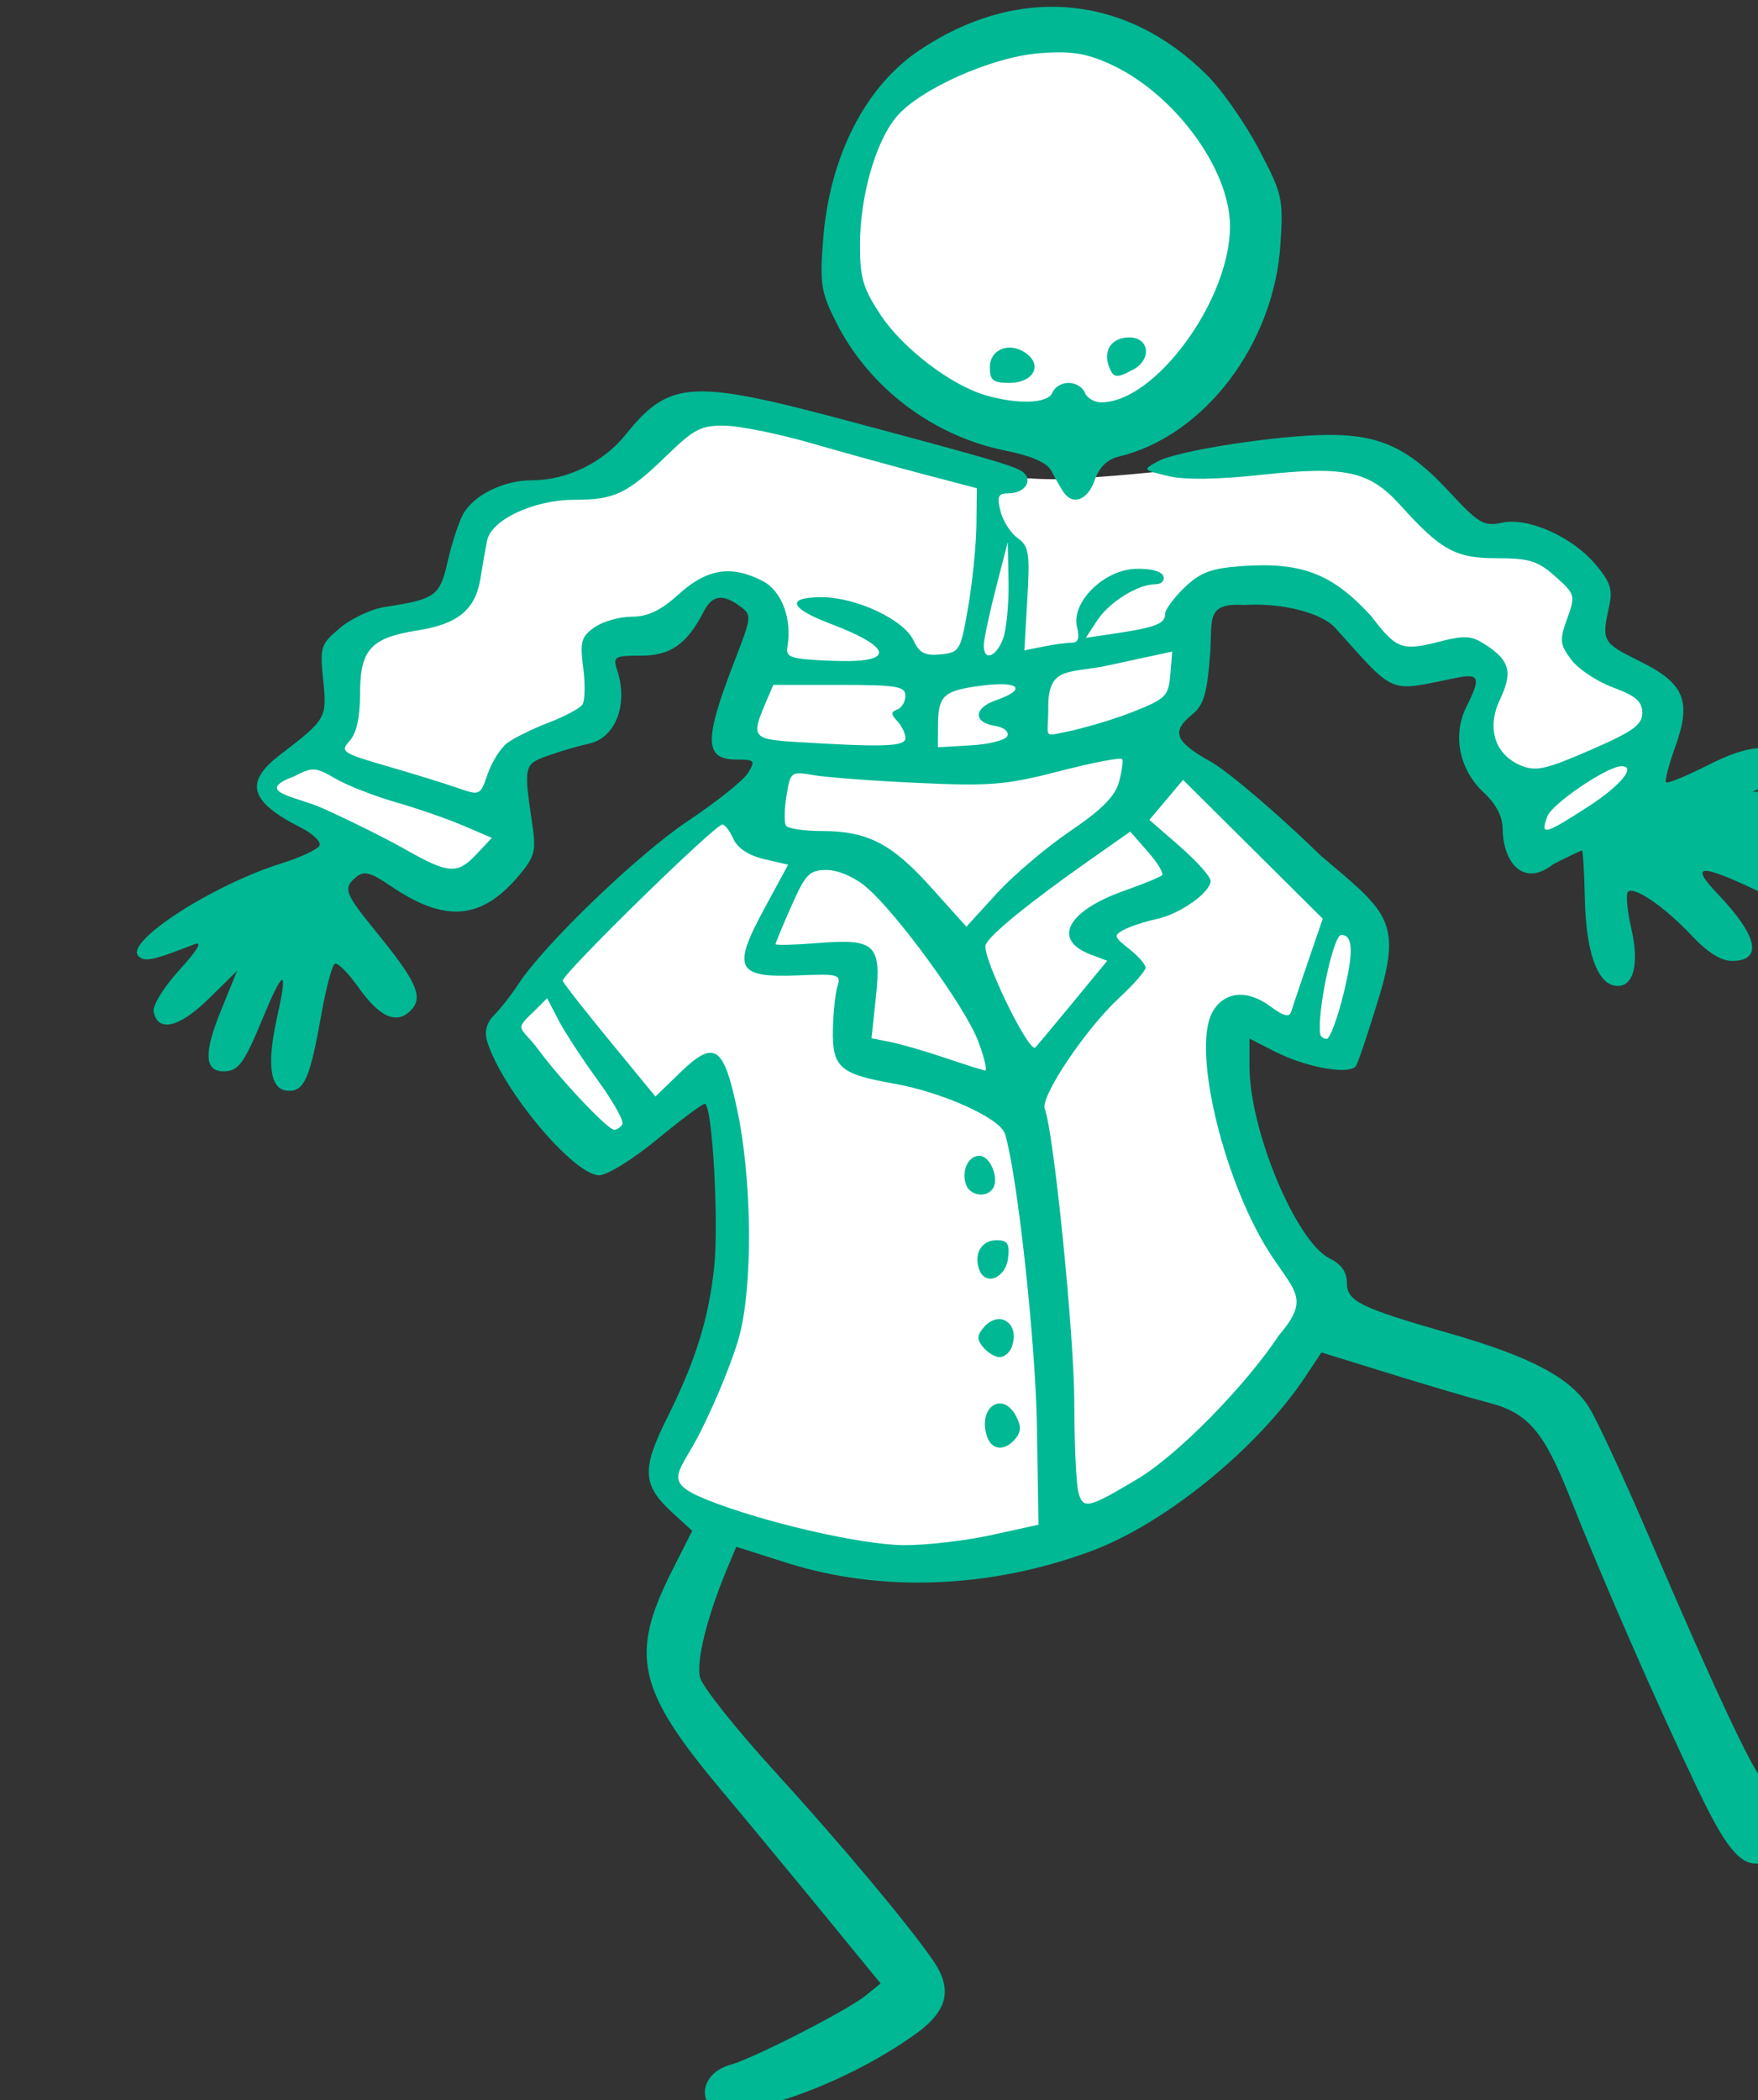 <?xml version="1.0" ?><svg height="253.666mm" viewBox="0 0 212.446 253.666" width="212.446mm" xmlns="http://www.w3.org/2000/svg">
    <rect x="0" y="0" width="212.446" height="253.666" fill="#333333" stroke="none"/>
    <path d="m 40116.598,1982.96 c -5.053,-0.013 -10.288,0.316 -15.694,1 -57.657,7.299 -71.55,37.074 -81.588,84.482 -2.489,66.344 66.654,107.61 110.981,95.758 44.327,-11.852 80.704,-38.087 73.557,-96.264 -6.477,-52.723 -38.412,-84.849 -87.256,-84.977 z m -162.387,172.143 c -6.955,0.319 -12.169,1.963 -14.818,4.998 -7.067,8.094 -28.99,33.533 -53,31.943 -24.011,-1.59 -36.779,11.202 -41.356,36.568 -4.577,25.367 -16.301,18.429 -42.238,28.041 -25.938,9.612 -12.769,21.464 -17.266,41.555 -4.497,20.091 -31.238,29.197 -31.238,29.197 0,0 21.441,18.427 39.348,28.473 29.094,16.241 47.917,21.846 60.685,15.703 12.768,-6.143 10.279,-22.693 9.154,-33.822 -1.124,-11.13 1.26,-30.243 14.389,-29.273 13.128,0.97 30.998,-11.347 32.041,-22.043 1.044,-10.696 -6.102,-24.064 -2.568,-25.582 3.533,-1.518 20.877,-0.867 31.076,-5.059 10.198,-4.192 12.768,-17.346 24.01,-20.598 11.243,-3.252 21.281,3.903 17.908,22.115 -3.373,18.212 -12.807,48.373 -12.807,48.373 l 16.223,8.6 -1.768,10.768 c 0,0 -61.03,46.181 -73.638,57.455 -12.607,11.274 -47.057,55.143 -47.057,55.143 l 44.246,59.043 48.664,-34.689 c 0,0 5.058,2.384 12.125,45.602 7.067,43.217 -13.248,95.325 -22.804,118.885 -9.556,23.56 -2.971,22.404 14.455,33.027 17.425,10.623 116.839,40.11 196.74,-5.564 79.901,-45.674 82.373,-97.035 82.373,-97.035 0,0 -36.858,-73.933 -38.705,-89.471 -1.847,-15.538 -1.045,-33.244 -1.045,-33.244 l 48.342,17.129 13.572,-57.238 c 0,0 -34.049,-35.556 -46.094,-48.998 -12.046,-13.442 -51.554,-38.303 -51.554,-38.303 0,0 11.082,-20.669 12.769,-32.305 1.686,-11.635 3.13,-27.752 14.373,-35.195 11.242,-7.444 43.605,-7.155 52.76,6.721 9.154,13.876 35.412,25.006 44.406,25.801 8.994,0.795 22.807,-6.649 27.063,1.734 4.256,8.383 -7.789,30.931 -0.723,42.205 7.067,11.274 9.474,31.509 19.191,39.531 9.716,8.022 48.263,-17.201 53.643,-27.391 5.38,-10.19 9.396,-34.4 -3.693,-44.807 -13.089,-10.407 -29.151,-17.273 -20.157,-29.775 8.994,-12.503 -8.271,-32.232 -24.894,-37.219 -16.623,-4.987 -27.062,3.181 -46.656,-14.598 -19.594,-17.778 -41.774,-26.805 -70.12,-23.264 -28.347,3.541 -57.094,7.662 -95.478,9.902 -38.385,2.24 -96.446,-13.515 -124.391,-23.922 -17.465,-6.504 -33.896,-9.649 -45.488,-9.117 z" fill="#FFFFFF" paint-order="markers stroke fill" transform="translate(-31.744,-6.177) matrix(0.265,0,0,0.265,-10471.731,-515.852)"/>
    <path d="m 39957.916,2927.447 c -2.642,-6.887 2.132,-13.996 11.013,-16.399 10.227,-2.767 53.24,-24.758 61.473,-31.428 l 6.927,-5.614 -25.372,-30.989 c -13.955,-17.044 -35.419,-42.978 -47.697,-57.633 -37.908,-45.244 -41.436,-61.07 -22.133,-99.31 l 9.288,-18.399 -8.99,-8.212 c -13.759,-12.566 -14.175,-19.798 -2.487,-43.188 12.976,-25.966 18.969,-45.146 21.491,-68.788 2.198,-20.593 -0.888,-74.43 -4.268,-74.43 -1.159,0 -10.99,7.327 -21.848,16.283 -10.857,8.955 -22.685,16.282 -26.284,16.282 -11.741,0 -44.678,-39.429 -51.186,-61.278 -1.29,-4.33 -0.155,-8.311 3.393,-11.891 2.933,-2.959 7.824,-9.222 10.871,-13.916 11.617,-17.901 54.429,-59.094 77.243,-74.322 13.087,-8.735 25.47,-18.623 27.519,-21.972 3.433,-5.61 3.04,-6.09 -4.98,-6.09 -15.116,0 -15.296,-8.463 -0.959,-45.483 7.66,-19.782 7.718,-20.428 2.256,-24.424 -7.967,-5.825 -12.639,-5.105 -16.591,2.557 -7.613,14.766 -15.074,19.983 -28.573,19.983 -12.163,0 -12.863,0.432 -10.813,6.661 5.144,15.632 -0.762,30.866 -12.981,33.475 -4.431,0.946 -12.718,3.369 -18.417,5.383 -11.211,3.963 -11.32,4.434 -7.287,31.589 1.767,11.892 1.061,14.575 -6.071,23.05 -17.157,20.389 -33.734,21.742 -58.604,4.781 -9.012,-6.147 -12.125,-6.977 -15.542,-4.143 -6.299,5.229 -5.569,7.232 9.314,25.503 18.303,22.469 21.353,29.5 15.394,35.459 -6.515,6.516 -14.201,3.043 -24.018,-10.856 -4.598,-6.511 -9.369,-11.215 -10.604,-10.453 -1.232,0.762 -3.97,11.104 -6.079,22.982 -5.136,28.903 -7.685,34.919 -14.792,34.919 -8.622,0 -10.387,-11.446 -5.276,-34.227 4.998,-22.283 2.787,-21.749 -6.894,1.662 -8.322,20.127 -10.966,23.684 -17.609,23.684 -8.742,0 -9.139,-8.254 -1.328,-27.479 l 7.438,-18.302 -13.056,12.811 c -13.379,13.131 -23.129,15.352 -24.99,5.691 -0.53,-2.754 4.783,-11.303 11.808,-18.998 8.267,-9.057 10.682,-13.176 6.85,-11.679 -19.066,7.447 -22.783,8.232 -25.605,5.411 -6.435,-6.435 33.72,-32.397 65.447,-42.315 8.888,-2.778 16.632,-6.473 17.212,-8.21 0.579,-1.737 -3.362,-5.396 -8.757,-8.13 -23.189,-11.751 -25.681,-20.502 -9.394,-32.996 21.244,-16.297 21.546,-16.818 19.756,-34.155 -1.556,-15.095 -1.161,-16.317 7.683,-23.76 5.129,-4.316 14.281,-8.608 20.34,-9.539 23.252,-3.573 25.143,-4.939 28.745,-20.747 1.854,-8.141 4.991,-17.786 6.972,-21.433 4.767,-8.787 18.424,-15.573 31.338,-15.573 16.062,0 32.594,-8.049 42.919,-20.898 19.812,-24.654 29.91,-25.287 100.87,-6.324 70.067,18.724 77.905,21.049 80.841,23.985 3.867,3.868 -0.2,9.158 -7.059,9.158 -4.847,0 -5.471,1.344 -3.788,8.141 1.108,4.478 4.625,9.994 7.814,12.259 5.146,3.655 5.646,6.763 4.436,27.66 l -1.363,23.542 8.777,-1.756 c 4.829,-0.965 10.635,-1.755 12.904,-1.755 2.876,0 3.588,-2.15 2.349,-7.084 -2.811,-11.207 12.11,-26.072 26.671,-26.571 6.754,-0.232 11.912,1.115 12.68,3.31 0.713,2.035 -0.881,3.701 -3.539,3.701 -8.051,0 -21.113,8.103 -26.624,16.515 l -5.202,7.936 14.021,-2.103 c 17.892,-2.683 22.146,-4.371 22.146,-8.79 0,-1.964 3.994,-7.398 8.877,-12.076 7.178,-6.876 12.147,-8.742 25.938,-9.74 27.221,-1.969 41.234,3.348 58.713,22.277 11.31,14.464 13.486,16.778 30.118,12.515 13.336,-3.417 15.887,-3.276 22.815,1.264 10.75,7.045 12.116,12.44 6.252,24.735 -6.224,13.05 -2.34,25.212 9.625,30.138 6.717,2.765 11.404,1.716 31.571,-7.068 19.524,-8.503 23.685,-11.485 23.685,-16.971 0,-5.183 -2.942,-7.742 -13.291,-11.565 -7.307,-2.7 -15.9,-8.406 -19.091,-12.681 -5.233,-7.008 -5.415,-8.844 -1.863,-18.673 3.833,-10.596 3.682,-11.133 -5.377,-19.228 -7.967,-7.119 -11.835,-8.328 -26.638,-8.328 -18.942,0 -25.472,-3.596 -44.242,-24.365 -13.911,-15.392 -24.886,-17.781 -62.878,-13.685 -20.612,2.221 -35.253,2.412 -42.928,0.559 -11.624,-2.807 -11.633,-2.821 -4.461,-6.731 8.941,-4.873 55.113,-11.977 78.021,-12.006 23.275,-0.029 36.369,6.126 54.387,25.564 13.81,14.9 16.108,16.27 24.277,14.476 11.966,-2.628 32.151,6.366 42.864,19.099 6.674,7.931 7.811,11.442 6.139,18.953 -3.532,15.866 -3.071,16.713 13.6,24.903 20.76,10.2 24.102,18.141 16.51,39.248 -2.951,8.21 -4.829,15.466 -4.17,16.125 0.658,0.658 9.117,-2.797 18.796,-7.679 13.275,-6.697 20.826,-8.662 30.745,-8.002 17.547,1.167 18.675,6.941 2.766,14.161 l -12.84,5.826 15.738,0.064 c 18.218,0.075 27.19,3.919 27.19,11.649 0,9.181 -6.679,12.063 -23.895,10.31 l -16.071,-1.637 11.53,6.894 c 6.341,3.792 13.396,9.737 15.674,13.211 3.597,5.481 3.532,6.931 -0.493,10.955 -4.21,4.21 -6.604,3.696 -25.954,-5.577 -27.865,-13.355 -32.868,-13.127 -19.472,0.887 18.209,19.049 20.549,30.345 6.283,30.345 -4.882,0 -11.248,-4.002 -18.255,-11.479 -12.321,-13.144 -26.345,-22.772 -29.12,-19.995 -1.042,1.041 -0.338,8.641 1.567,16.887 3.881,16.822 0.666,27.462 -7.809,25.83 -8.004,-1.541 -12.944,-16.121 -13.43,-39.626 -0.249,-12.067 -0.84,-21.941 -1.313,-21.943 -0.47,0 -6.392,2.82 -13.155,6.271 -13.594,10.751 -22.724,-0.973 -22.992,-15.776 0,-5.959 -2.824,-11.483 -8.653,-16.928 -11.137,-10.405 -14.339,-26.142 -7.928,-38.991 6.763,-13.556 6.061,-15.453 -4.883,-13.227 -31.256,6.357 -26.975,8.135 -54.871,-22.784 -6.308,-6.99 -24.473,-11.579 -41.499,-10.482 -18.019,-1.116 -14.372,6.886 -15.609,22.8 -1.372,17.674 -2.944,22.911 -8.139,27.119 -9.677,7.836 -7.929,12.307 8.395,21.476 8.157,4.581 30.803,23.898 50.326,42.927 29.028,24.654 37.122,29.229 26.731,63.556 -4.823,15.928 -9.652,30.392 -10.736,32.144 -2.693,4.359 -22.618,0.875 -37.022,-6.473 l -11.57,-5.903 v 12.652 c 0,29.113 21.258,80.005 36.567,87.546 5.271,2.597 7.84,6.22 7.84,11.062 0,8.466 5.931,11.396 46.683,23.063 37.195,10.649 55.355,20.284 63.797,33.85 3.786,6.081 16.566,33.704 28.405,61.384 28.789,67.324 47.99,108.057 50.934,108.057 2.549,0 19.433,-21.992 34.076,-44.385 9.183,-14.043 16.351,-17.634 23.445,-11.745 9.638,7.998 1.654,25.665 -30.295,67.035 -29.546,38.261 -36.134,37.412 -57.542,-7.413 -18.484,-38.703 -43.093,-94.926 -57.58,-131.551 -12.119,-30.639 -19.335,-39.027 -37.58,-43.681 -6.894,-1.758 -26.801,-7.616 -44.235,-13.016 l -31.703,-9.819 -7.105,10.736 c -21.606,32.649 -63.786,67.096 -97.624,79.725 -45.985,17.162 -96.087,19.125 -139.1,5.45 l -23.027,-7.321 -4.205,10.064 c -9.073,21.717 -14.155,42.143 -12.31,49.489 1.053,4.198 16.271,23.356 33.818,42.575 30.221,33.1 61.592,70.551 72.601,86.669 8.775,12.849 6.521,22.622 -7.583,32.875 -35.734,25.978 -90.947,43.721 -95.901,30.817 z m 129.862,-257.814 21.548,-4.734 -0.713,-44.853 c -0.61,-38.515 -8.868,-114.255 -14.525,-133.226 -2.138,-7.172 -28.465,-19.074 -50.953,-23.035 -24.479,-4.312 -27.896,-7.362 -27.552,-24.583 0.156,-7.77 1.097,-16.691 2.092,-19.824 1.678,-5.286 0.379,-5.637 -17.996,-4.873 -28.023,1.165 -30.195,-3.05 -15.527,-30.123 l 11.008,-20.317 -11.008,-2.57 c -6.956,-1.624 -12.083,-4.992 -13.931,-9.154 -1.607,-3.621 -3.872,-6.583 -5.035,-6.583 -3.455,0 -73.729,68.77 -72.814,71.255 0.462,1.255 10.165,13.636 21.564,27.512 l 20.722,25.23 10.773,-10.471 c 16.164,-15.709 20.248,-13.136 26.553,16.734 6.644,31.452 7.146,78.568 1.091,102.254 -2.48,9.704 -10.323,29.208 -17.428,43.341 -9.715,19.913 -18.931,23.266 2.289,31.841 25.243,10.2 70.312,20.615 89.875,20.769 10.132,0.08 28.117,-1.985 39.967,-4.589 z m -2.003,-45.176 c -4.148,-13.066 7.061,-20.748 13.291,-9.109 2.427,4.535 2.36,7.206 -0.26,10.361 -4.891,5.895 -10.948,5.313 -13.031,-1.252 z m -1.614,-40.383 c -2.94,-3.543 -2.94,-5.339 0,-8.881 7.24,-8.723 17.072,-1.96 12.913,8.881 -0.937,2.442 -3.397,4.441 -5.466,4.441 -2.067,0 -5.42,-1.998 -7.447,-4.441 z m -1.805,-35.307 c -2.749,-7.161 0.941,-13.541 7.831,-13.541 5.024,0 6.03,1.55 5.273,8.116 -1.05,9.104 -10.234,12.906 -13.104,5.425 z m -6.004,-38.705 c -2.376,-6.189 0.857,-13.322 6.037,-13.322 4.827,0 9.099,10.132 6.23,14.776 -2.773,4.487 -10.333,3.592 -12.267,-1.454 z m 78.409,133.817 c 18.018,-10.787 48.792,-42.084 64.203,-65.295 13.697,-16.096 7.975,-19.338 -2.937,-35.611 -21.613,-32.23 -36.833,-93.739 -27.557,-111.364 5.105,-9.696 15.78,-10.948 26.4,-3.097 6.246,4.618 8.841,5.28 9.707,2.479 0.651,-2.103 4.15,-12.482 7.776,-23.066 l 6.592,-19.243 -31.846,-31.645 -31.849,-31.645 -7.675,9.121 -7.674,9.121 13.962,12.162 c 7.68,6.689 13.952,13.73 13.939,15.648 -0.04,5.282 -13.911,15.092 -24.588,17.383 -5.214,1.119 -11.886,3.295 -14.821,4.835 -4.936,2.587 -4.767,3.249 2.22,8.746 4.157,3.271 7.561,7.128 7.561,8.573 0,1.444 -5.416,7.636 -12.032,13.759 -15.319,14.173 -36.072,45.091 -33.958,50.595 4.127,10.758 13.428,103.131 13.464,133.732 0.02,18.818 0.864,37.288 1.869,41.043 2.134,7.964 4.394,7.447 27.244,-6.232 z m -235.183,-161.491 c 0.852,-1.381 -4.241,-10.471 -11.322,-20.201 -7.078,-9.73 -15.149,-22.095 -17.934,-27.478 l -5.06,-9.787 -6.13,6.13 c -9.438,8.744 -5.721,6.685 2.2,17.406 10.332,13.986 31.607,36.44 34.524,36.44 1.195,0 2.869,-1.13 3.722,-2.51 z m 162.116,-38.196 c -6.024,-15.67 -37.133,-58.338 -51.11,-70.099 -5.285,-4.447 -12.712,-7.613 -17.863,-7.613 -7.847,0 -9.614,1.802 -16.055,16.367 -3.981,9.002 -7.239,16.842 -7.239,17.422 0,0.58 8.638,0.361 19.195,-0.486 26.265,-2.108 29.136,0.576 26.542,24.799 l -1.991,18.591 8.473,1.67 c 4.658,0.919 15.797,4.141 24.752,7.16 8.957,3.02 17.276,5.661 18.491,5.87 1.214,0.209 -0.224,-5.948 -3.195,-13.682 z m 43.71,-17.787 15.262,-18.527 -7.604,-2.891 c -17.683,-6.723 -10.643,-19.894 15.564,-29.123 8.517,-2.999 16.189,-6.155 17.046,-7.013 0.857,-0.858 -2.056,-5.68 -6.477,-10.716 l -8.033,-9.157 -19.439,13.667 c -26.818,18.857 -44.827,33.545 -46.512,37.935 -1.907,4.971 19.868,49.834 22.698,46.768 1.228,-1.328 9.099,-10.753 17.495,-20.943 z m 123.022,-3.509 c 4.685,-19.121 4.383,-26.811 -1.055,-26.811 -3.601,0 -11.07,35.147 -9.594,45.147 0.178,1.221 1.517,2.22 2.969,2.22 1.454,0 4.909,-9.25 7.68,-20.556 z m -124.586,-74.179 c 14.177,-9.584 20.392,-15.814 22.146,-22.203 1.339,-4.885 2.036,-9.64 1.545,-10.567 -0.488,-0.927 -13.282,1.518 -28.429,5.435 -24.466,6.326 -31.671,6.931 -64.545,5.421 -20.354,-0.935 -41.805,-2.524 -47.669,-3.531 -10.464,-1.796 -10.697,-1.622 -12.471,9.31 -0.995,6.127 -1.113,12.264 -0.265,13.638 0.851,1.374 8.171,2.498 16.267,2.498 20.984,0 31.95,5.663 50.093,25.865 l 15.933,17.744 13.844,-15.144 c 7.616,-8.329 22.714,-21.139 33.551,-28.466 z m -270.673,10.444 6.877,-7.319 -13.021,-5.58 c -7.16,-3.069 -21.013,-7.872 -30.782,-10.674 -9.77,-2.802 -22.166,-7.652 -27.544,-10.78 -9.108,-5.294 -10.404,-5.363 -18.844,-0.998 -18.983,7.068 1.061,9.196 12.741,14.397 11.992,5.341 29.13,13.862 38.087,18.937 19.739,11.186 23.645,11.428 32.486,2.016 z m 506.794,-21.546 c 14.867,-9.577 22.29,-18.659 15.065,-18.433 -6.637,0.206 -31.625,17.178 -33.674,22.874 -3.215,8.921 -1.497,8.511 18.609,-4.441 z m -492.93,-28.996 c 3.002,-2.282 11.453,-6.447 18.78,-9.258 7.327,-2.81 14.301,-6.51 15.498,-8.222 1.199,-1.712 1.383,-9.261 0.413,-16.777 -1.555,-12.024 -0.937,-14.245 5.142,-18.503 3.799,-2.661 11.446,-4.839 16.992,-4.839 7.367,0 13.176,-2.792 21.553,-10.361 12.787,-11.552 23.88,-13.273 38.11,-5.914 8.686,4.492 13.515,17.222 11.328,29.859 -0.879,5.079 1.222,5.749 20.483,6.529 28.8,1.167 28.307,-5.835 -1.197,-17.034 -18.48,-7.015 -20.003,-11.96 -3.683,-11.96 15.786,0 37.606,10.288 41.924,19.768 2.585,5.673 5.154,6.985 12.296,6.283 8.724,-0.857 9.148,-1.587 12.596,-21.611 1.966,-11.398 3.653,-28.238 3.753,-37.422 l 0.178,-16.698 -24.424,-6.418 c -13.433,-3.53 -36.414,-9.876 -51.068,-14.102 -14.654,-4.226 -32.255,-7.812 -39.112,-7.968 -10.99,-0.251 -14.148,1.341 -26.644,13.436 -18.204,17.619 -23.828,20.325 -42.224,20.325 -18.475,0 -37.877,9.032 -39.826,18.539 -0.746,3.644 -2.125,11.438 -3.064,17.32 -2.27,14.201 -10.194,20.761 -28.592,23.67 -21.408,3.384 -26.291,8.727 -26.291,28.771 0,10.82 -1.598,18.098 -4.74,21.568 -4.461,4.931 -3.466,5.606 17.023,11.539 11.97,3.466 26.427,7.93 32.124,9.921 10.256,3.583 10.398,3.517 13.786,-6.337 1.885,-5.476 5.882,-11.824 8.882,-14.105 z m 181.604,-2.237 c 0,-2.117 -1.665,-5.614 -3.699,-7.771 -2.962,-3.138 -2.962,-4.194 0,-5.28 2.034,-0.746 3.697,-3.577 3.693,-6.291 0,-4.281 -3.99,-4.934 -30.122,-4.934 h -30.114 l -3.79,8.881 c -6.266,14.681 -5.334,15.907 12.964,17.055 40.932,2.568 51.068,2.239 51.068,-1.661 z m 46.565,-1.104 c 0.631,-1.91 -1.825,-3.908 -5.455,-4.441 -10.22,-1.5 -10.18,-8.107 0.07,-11.681 14.573,-5.08 10.878,-8.96 -6.394,-6.716 -17.508,2.274 -19.874,4.449 -19.939,18.323 l -0.04,9.776 15.309,-0.895 c 8.422,-0.492 15.824,-2.458 16.453,-4.367 z m 57.052,-10.836 c 15.109,-5.953 16.346,-7.176 17.17,-16.972 l 0.886,-10.557 -28.265,6.116 c -18.294,4.139 -28.263,-0.026 -28.263,19.028 0.148,15.432 -3.422,13.545 11.102,10.855 9.536,-2.394 19.049,-5.222 27.37,-8.471 z m -59.137,-33.252 c 1.59,-4.177 2.736,-15.834 2.549,-25.904 l -0.342,-18.31 -5.337,20.723 c -2.938,11.398 -5.449,23.055 -5.582,25.904 -0.364,7.818 5.433,6.212 8.712,-2.413 z m 27.488,-67.158 c -1.316,-2.035 -3.728,-6.255 -5.355,-9.376 -2.021,-3.872 -8.793,-6.86 -21.305,-9.403 -32.796,-6.664 -61.761,-28.579 -76.679,-58.018 -7.158,-14.129 -7.727,-17.66 -6.146,-38.159 2.904,-37.67 19.146,-69.63 43.796,-86.186 44.785,-30.077 94.176,-25.795 131.371,11.392 6.768,6.766 17.363,21.927 23.547,33.692 10.711,20.385 11.173,22.416 9.838,43.22 -2.935,45.73 -34.77,87.524 -73.784,96.862 -5.202,1.246 -8.89,4.874 -10.946,10.777 -3.202,9.182 -10.134,11.696 -14.337,5.199 z m -4.947,-45.147 c 0.937,-2.442 4.268,-4.441 7.401,-4.441 3.133,0 6.463,1.998 7.402,4.441 0.937,2.442 4.292,4.441 7.454,4.441 24.641,0 58.746,-46.576 58.746,-80.227 0,-26.479 -25.987,-61.291 -55.5,-74.345 -10.58,-4.68 -17.618,-5.694 -31.604,-4.553 -21.704,1.772 -54.359,16.329 -65.003,28.979 -9.543,11.344 -16.639,36.277 -16.639,58.475 0,15.057 1.443,19.871 9.62,32.109 10.099,15.108 31.989,31.78 47.709,36.337 14.856,4.306 28.505,3.76 30.414,-1.217 z m -28.533,-11.496 c 0,-8.386 9.105,-11.88 16.626,-6.381 7.58,5.543 3.086,13.437 -7.652,13.437 -7.482,0 -8.974,-1.173 -8.974,-7.056 z m 54.358,-0.345 c -2.835,-7.386 1.263,-13.322 9.199,-13.322 9.237,0 10.447,10.053 1.767,14.698 -7.58,4.056 -8.948,3.884 -10.966,-1.376 z" fill="#00B894" transform="translate(-31.744,-6.177) matrix(0.265,0,0,0.265,-10471.731,-515.852)"/>
</svg>